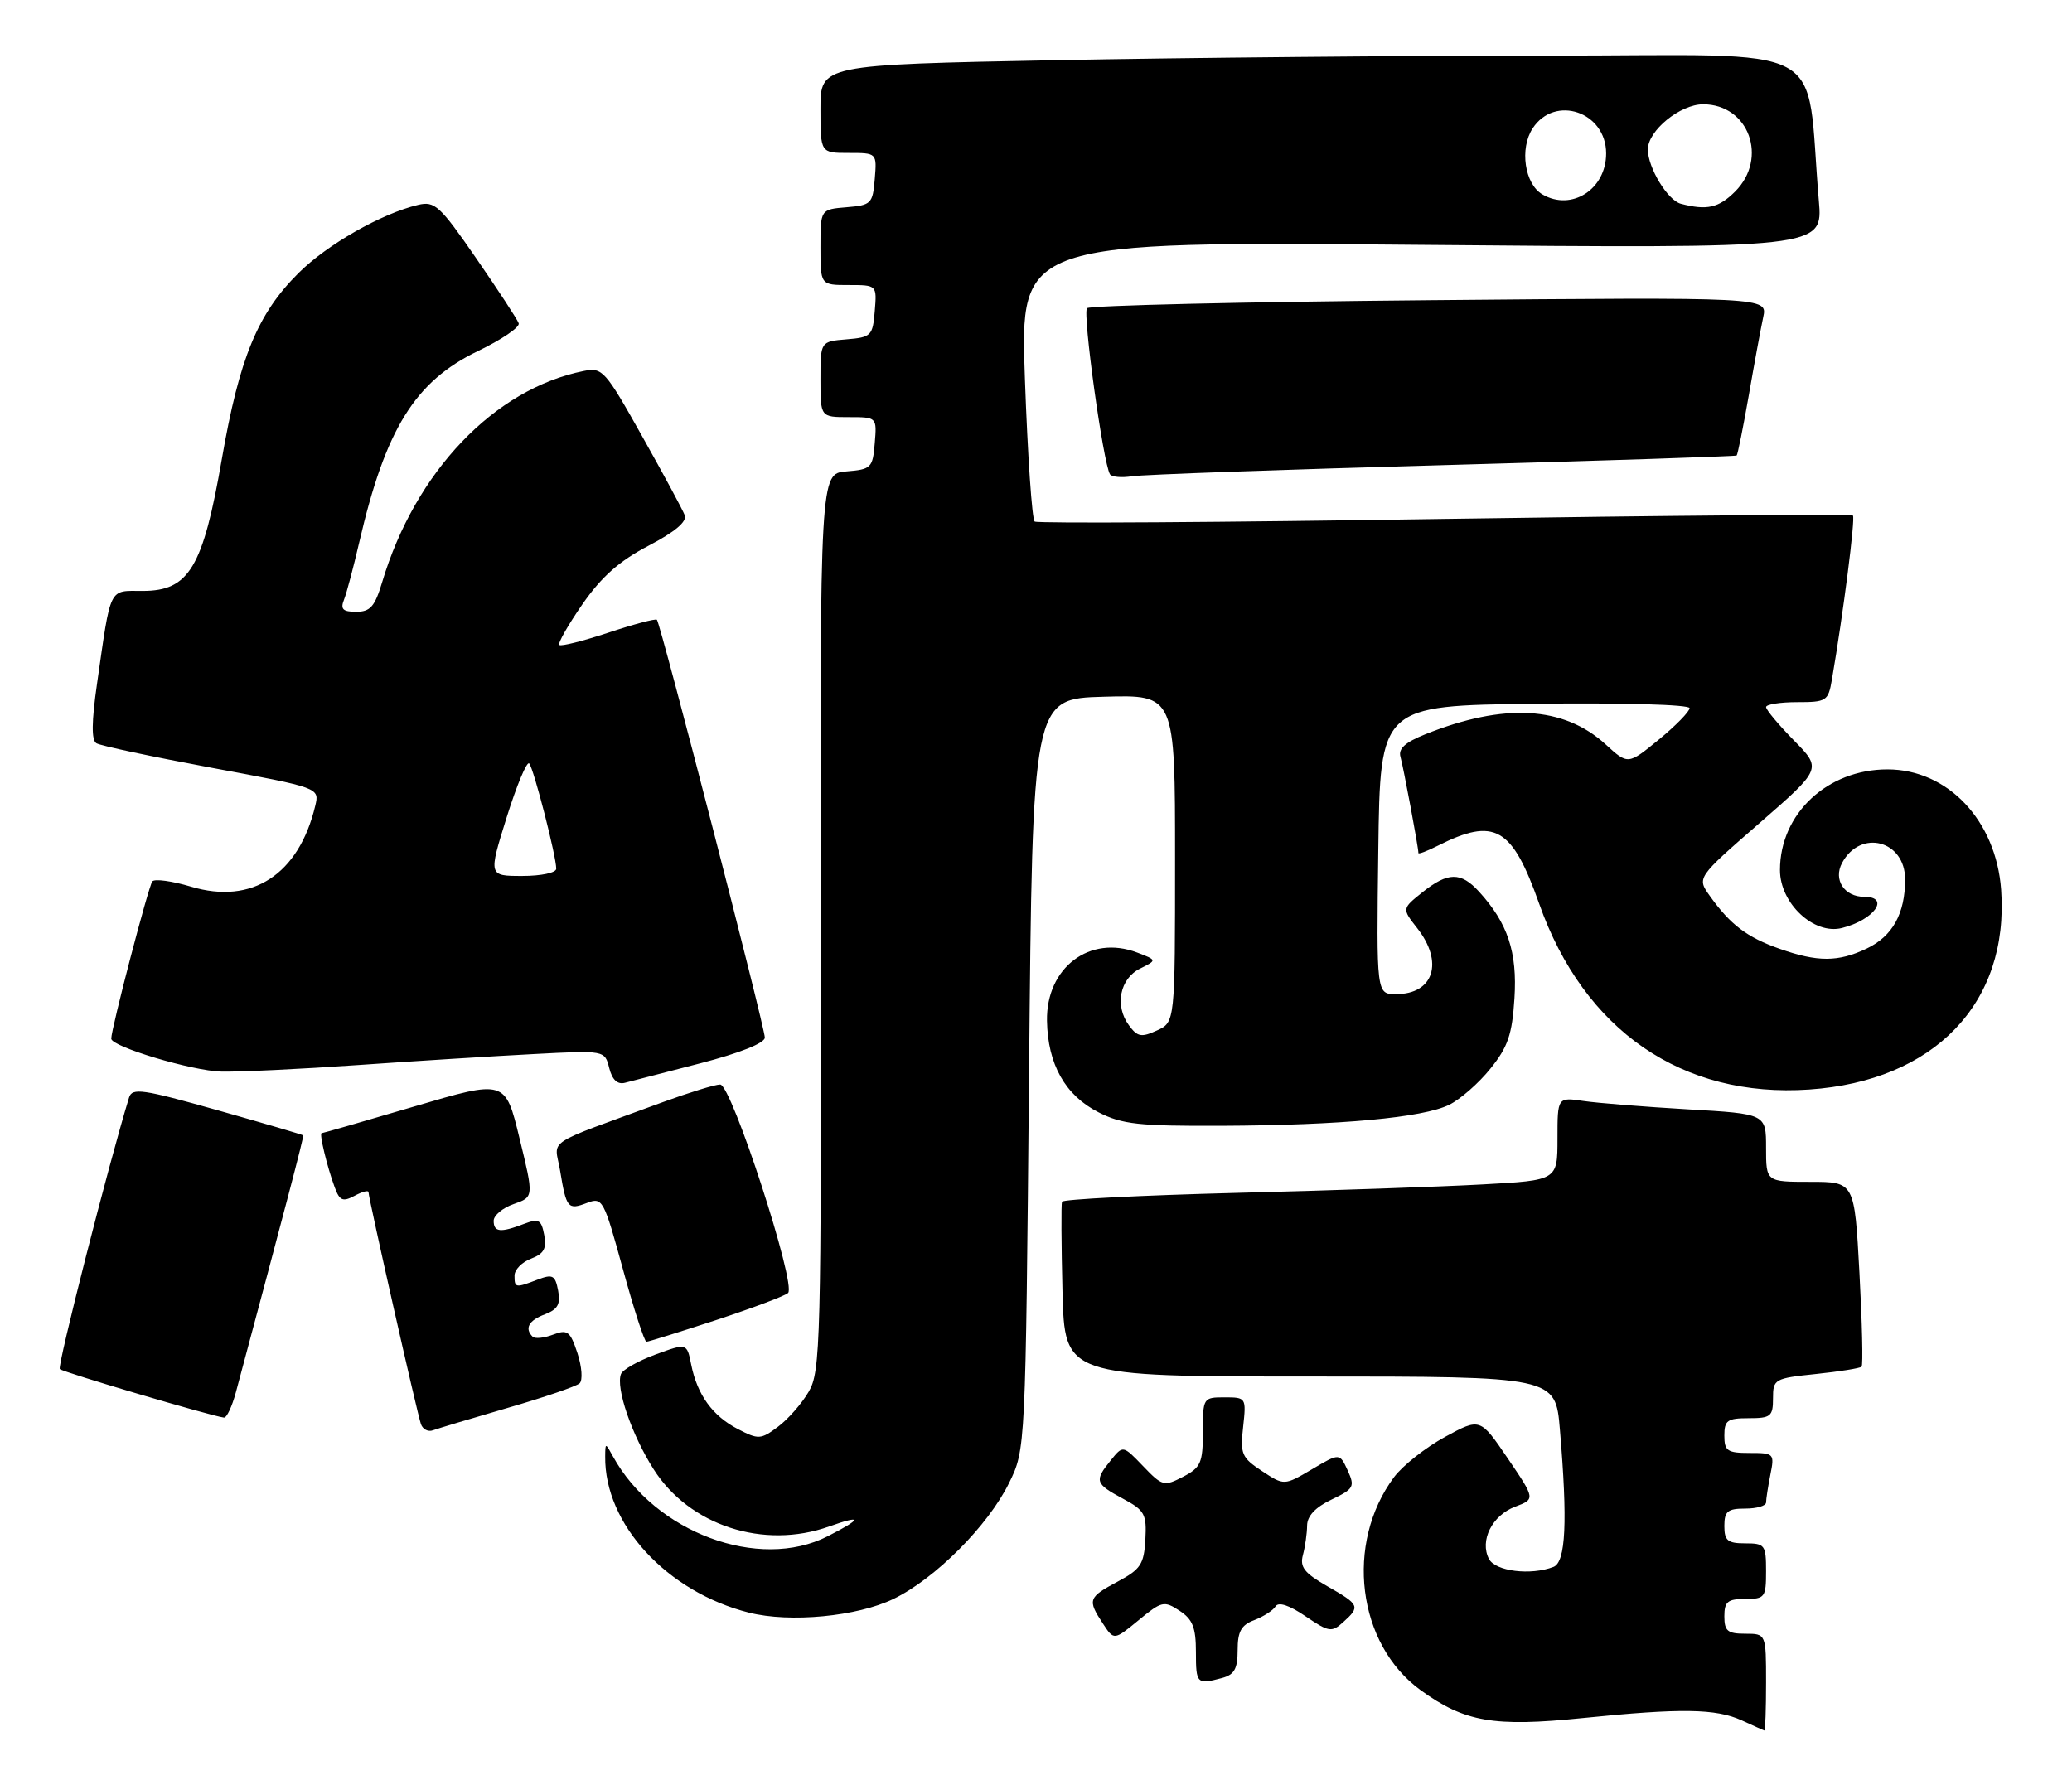 <?xml version="1.0" encoding="UTF-8" standalone="no"?>
<!DOCTYPE svg PUBLIC "-//W3C//DTD SVG 1.1//EN" "http://www.w3.org/Graphics/SVG/1.1/DTD/svg11.dtd" >
<svg xmlns="http://www.w3.org/2000/svg" xmlns:xlink="http://www.w3.org/1999/xlink" version="1.1" viewBox="0 0 298 256">
 <g >
 <path fill="currentColor"
d=" M 254.00 242.00 C 254.00 235.00 254.00 235.00 251.00 235.00 C 248.47 235.00 248.00 234.61 248.00 232.50 C 248.00 230.39 248.47 230.00 251.00 230.00 C 253.83 230.00 254.00 229.78 254.00 226.00 C 254.00 222.22 253.83 222.00 251.00 222.00 C 248.47 222.00 248.00 221.61 248.00 219.50 C 248.00 217.39 248.47 217.00 251.00 217.00 C 252.65 217.00 254.00 216.61 254.00 216.12 C 254.00 215.64 254.28 213.84 254.62 212.12 C 255.23 209.08 255.15 209.00 251.62 209.00 C 248.43 209.00 248.00 208.71 248.00 206.50 C 248.00 204.31 248.43 204.00 251.50 204.00 C 254.68 204.00 255.00 203.74 255.00 201.14 C 255.00 198.38 255.20 198.26 261.17 197.64 C 264.56 197.29 267.52 196.81 267.74 196.59 C 267.96 196.37 267.82 190.30 267.43 183.10 C 266.72 170.00 266.72 170.00 260.36 170.00 C 254.00 170.00 254.00 170.00 254.00 165.11 C 254.00 160.22 254.00 160.22 242.75 159.57 C 236.56 159.21 229.81 158.67 227.75 158.37 C 224.00 157.82 224.00 157.82 224.00 163.80 C 224.00 169.78 224.00 169.78 213.25 170.37 C 207.34 170.70 191.36 171.25 177.74 171.59 C 164.12 171.94 152.87 172.51 152.74 172.86 C 152.61 173.21 152.64 179.01 152.81 185.75 C 153.12 198.00 153.12 198.00 188.41 198.00 C 223.71 198.00 223.71 198.00 224.35 205.65 C 225.47 218.88 225.20 224.71 223.42 225.39 C 220.15 226.65 215.08 226.02 214.15 224.25 C 212.78 221.62 214.59 217.98 217.91 216.73 C 220.82 215.63 220.82 215.63 216.85 209.78 C 212.88 203.94 212.88 203.94 207.82 206.69 C 205.04 208.21 201.74 210.81 200.50 212.47 C 193.39 222.02 195.19 236.50 204.32 243.12 C 210.66 247.71 214.85 248.43 227.61 247.13 C 241.80 245.69 246.77 245.76 250.50 247.46 C 252.15 248.22 253.61 248.87 253.75 248.92 C 253.89 248.96 254.00 245.85 254.00 242.00 Z  M 175.75 241.37 C 177.53 240.89 178.00 240.05 178.00 237.36 C 178.00 234.68 178.51 233.75 180.40 233.04 C 181.72 232.53 183.10 231.65 183.46 231.06 C 183.88 230.39 185.43 230.90 187.75 232.48 C 191.14 234.78 191.52 234.84 193.20 233.32 C 195.67 231.09 195.55 230.82 190.90 228.17 C 187.59 226.27 186.92 225.42 187.39 223.67 C 187.71 222.47 187.98 220.57 187.99 219.44 C 188.00 218.07 189.18 216.81 191.49 215.71 C 194.72 214.16 194.89 213.86 193.83 211.52 C 192.67 208.99 192.67 208.99 188.68 211.35 C 184.69 213.70 184.69 213.70 181.50 211.60 C 178.58 209.67 178.35 209.15 178.79 205.25 C 179.25 201.05 179.22 201.00 176.13 201.00 C 173.04 201.00 173.00 201.07 173.00 205.97 C 173.00 210.44 172.70 211.10 170.14 212.43 C 167.41 213.84 167.16 213.77 164.40 210.89 C 161.51 207.88 161.51 207.88 159.76 210.05 C 157.36 213.01 157.49 213.41 161.48 215.56 C 164.65 217.26 164.93 217.79 164.73 221.46 C 164.53 225.01 164.04 225.74 160.75 227.50 C 156.51 229.77 156.38 230.12 158.61 233.52 C 160.21 235.97 160.21 235.97 163.75 233.06 C 167.08 230.31 167.42 230.23 169.64 231.69 C 171.53 232.92 172.00 234.11 172.00 237.62 C 172.00 242.21 172.13 242.34 175.75 241.37 Z  M 128.52 229.99 C 134.50 227.09 142.10 219.47 145.12 213.33 C 147.50 208.50 147.50 208.50 148.00 154.50 C 148.50 100.50 148.50 100.50 158.75 100.22 C 169.00 99.93 169.00 99.93 169.00 123.49 C 169.00 147.04 169.00 147.04 166.39 148.23 C 164.14 149.26 163.58 149.15 162.35 147.46 C 160.29 144.65 161.06 140.77 163.96 139.33 C 166.42 138.11 166.42 138.11 163.53 137.01 C 156.73 134.43 150.45 139.19 150.58 146.83 C 150.69 153.09 153.19 157.55 157.98 159.99 C 161.39 161.73 163.79 161.99 175.71 161.94 C 192.85 161.86 204.64 160.77 208.42 158.92 C 210.01 158.14 212.69 155.80 214.36 153.71 C 216.87 150.60 217.48 148.81 217.81 143.62 C 218.24 136.95 216.85 132.78 212.71 128.25 C 210.10 125.39 208.24 125.42 204.56 128.36 C 201.63 130.71 201.63 130.71 203.81 133.49 C 207.68 138.40 206.21 143.00 200.78 143.00 C 197.96 143.00 197.96 143.00 198.23 122.25 C 198.50 101.50 198.50 101.50 220.75 101.23 C 233.44 101.08 243.00 101.35 243.00 101.86 C 243.00 102.35 241.01 104.39 238.57 106.39 C 234.14 110.02 234.14 110.02 230.92 107.07 C 224.88 101.56 216.34 101.08 204.99 105.62 C 202.09 106.78 201.08 107.70 201.42 108.87 C 201.84 110.35 204.00 121.89 204.00 122.71 C 204.00 122.90 205.24 122.43 206.75 121.67 C 214.98 117.52 217.46 118.94 221.37 130.00 C 227.82 148.25 241.95 157.97 260.21 156.72 C 278.21 155.49 288.98 144.27 287.81 127.98 C 287.08 118.02 280.14 110.67 271.45 110.67 C 262.81 110.67 256.00 117.05 256.00 125.15 C 256.00 129.94 260.87 134.50 264.90 133.49 C 269.54 132.33 271.92 129.00 268.12 129.00 C 265.25 129.00 263.64 126.54 264.93 124.13 C 267.57 119.20 274.00 120.88 274.00 126.49 C 274.00 131.42 272.19 134.68 268.46 136.45 C 264.36 138.40 261.40 138.40 255.93 136.47 C 251.26 134.83 248.85 133.00 245.91 128.87 C 244.04 126.25 244.04 126.25 253.03 118.42 C 262.02 110.59 262.02 110.59 258.01 106.51 C 255.80 104.26 254.00 102.10 254.00 101.71 C 254.00 101.32 256.00 101.00 258.45 101.00 C 262.70 101.00 262.94 100.85 263.47 97.75 C 265.11 88.20 266.86 74.53 266.49 74.16 C 266.26 73.93 239.84 74.15 207.79 74.64 C 175.73 75.14 149.19 75.31 148.81 75.02 C 148.43 74.73 147.80 65.55 147.41 54.60 C 146.69 34.71 146.69 34.71 204.43 35.22 C 262.18 35.73 262.18 35.73 261.59 28.87 C 259.59 5.55 264.17 8.00 222.65 8.00 C 202.22 8.00 170.31 8.30 151.75 8.66 C 118.00 9.32 118.00 9.32 118.00 15.66 C 118.00 22.00 118.00 22.00 122.06 22.00 C 126.12 22.00 126.12 22.00 125.81 25.75 C 125.52 29.30 125.30 29.52 121.75 29.81 C 118.00 30.12 118.00 30.12 118.00 35.56 C 118.00 41.00 118.00 41.00 122.06 41.00 C 126.12 41.00 126.12 41.00 125.81 44.75 C 125.52 48.30 125.30 48.52 121.75 48.81 C 118.00 49.12 118.00 49.12 118.00 54.56 C 118.00 60.00 118.00 60.00 122.06 60.00 C 126.12 60.00 126.12 60.00 125.81 63.75 C 125.52 67.30 125.30 67.52 121.72 67.81 C 117.94 68.12 117.94 68.12 118.04 132.61 C 118.12 193.19 118.02 197.28 116.31 200.19 C 115.32 201.90 113.32 204.17 111.88 205.24 C 109.42 207.07 109.08 207.09 106.14 205.57 C 102.49 203.69 100.28 200.63 99.41 196.29 C 98.79 193.18 98.79 193.18 94.27 194.84 C 91.79 195.75 89.55 197.02 89.31 197.65 C 88.54 199.63 90.84 206.35 93.99 211.32 C 99.14 219.44 109.83 222.93 119.25 219.57 C 124.12 217.84 124.03 218.44 119.04 220.98 C 109.16 226.02 94.19 220.45 88.16 209.50 C 87.06 207.50 87.06 207.50 87.04 209.50 C 86.92 219.22 95.92 229.00 107.73 231.97 C 113.62 233.45 123.28 232.53 128.52 229.99 Z  M 73.00 202.52 C 78.22 201.01 82.89 199.42 83.36 198.98 C 83.83 198.54 83.69 196.60 83.05 194.64 C 82.00 191.48 81.63 191.19 79.54 191.98 C 78.26 192.47 76.93 192.60 76.60 192.27 C 75.41 191.08 76.04 189.93 78.38 189.05 C 80.23 188.34 80.64 187.59 80.27 185.64 C 79.85 183.43 79.49 183.24 77.33 184.06 C 74.12 185.29 74.00 185.27 74.00 183.48 C 74.00 182.64 75.07 181.54 76.38 181.05 C 78.23 180.34 78.64 179.59 78.27 177.64 C 77.85 175.43 77.49 175.24 75.33 176.06 C 71.96 177.35 71.00 177.24 71.00 175.60 C 71.00 174.83 72.30 173.74 73.89 173.19 C 76.78 172.18 76.78 172.18 74.72 163.74 C 72.67 155.30 72.67 155.30 59.61 159.15 C 52.43 161.27 46.42 163.00 46.26 163.00 C 45.88 163.00 47.04 167.82 48.14 170.79 C 48.85 172.72 49.30 172.91 50.99 172.01 C 52.10 171.41 53.00 171.18 53.00 171.48 C 53.00 172.33 60.00 203.31 60.54 204.85 C 60.80 205.60 61.58 206.00 62.26 205.74 C 62.94 205.49 67.78 204.04 73.00 202.52 Z  M 33.93 200.25 C 41.01 173.84 43.73 163.47 43.61 163.32 C 43.54 163.22 37.98 161.59 31.26 159.69 C 20.47 156.65 19.00 156.44 18.56 157.88 C 15.61 167.50 8.21 196.54 8.60 196.93 C 9.05 197.38 30.41 203.70 32.21 203.91 C 32.60 203.96 33.38 202.31 33.93 200.25 Z  M 103.00 189.88 C 108.22 188.16 112.88 186.41 113.34 185.99 C 114.59 184.84 105.21 156.00 103.58 156.00 C 102.84 156.00 99.15 157.14 95.37 158.52 C 77.87 164.95 79.77 163.69 80.55 168.36 C 81.45 173.81 81.67 174.08 84.40 173.04 C 86.66 172.18 86.83 172.49 89.59 182.57 C 91.16 188.31 92.68 193.00 92.97 193.00 C 93.26 193.00 97.77 191.59 103.00 189.88 Z  M 100.75 152.94 C 106.41 151.47 110.00 150.04 110.00 149.25 C 110.00 147.75 95.00 89.68 94.48 89.15 C 94.29 88.95 91.15 89.79 87.50 91.00 C 83.85 92.21 80.68 93.01 80.44 92.77 C 80.20 92.53 81.70 89.90 83.76 86.92 C 86.51 82.96 89.07 80.69 93.27 78.50 C 97.08 76.51 98.83 75.03 98.48 74.11 C 98.19 73.34 95.44 68.24 92.36 62.76 C 87.04 53.27 86.64 52.82 83.96 53.36 C 71.10 55.93 59.71 67.86 54.96 83.75 C 53.91 87.25 53.25 88.00 51.23 88.00 C 49.31 88.00 48.93 87.63 49.48 86.25 C 49.86 85.29 50.84 81.58 51.67 78.00 C 55.44 61.71 59.69 54.85 68.73 50.50 C 72.16 48.85 74.80 47.05 74.60 46.50 C 74.41 45.95 71.66 41.75 68.50 37.17 C 63.26 29.57 62.53 28.90 60.13 29.47 C 54.86 30.72 47.07 35.16 42.93 39.28 C 37.05 45.13 34.44 51.46 31.91 66.00 C 29.20 81.64 27.19 85.00 20.53 85.00 C 15.58 85.00 15.99 84.16 13.95 98.39 C 13.17 103.82 13.14 106.47 13.86 106.91 C 14.43 107.27 21.89 108.85 30.43 110.44 C 45.96 113.32 45.96 113.32 45.34 115.91 C 42.98 125.80 36.25 130.18 27.47 127.54 C 24.76 126.73 22.26 126.38 21.91 126.78 C 21.38 127.38 16.00 147.98 16.00 149.40 C 16.00 150.55 27.63 154.04 31.82 154.14 C 34.40 154.20 43.25 153.78 51.50 153.20 C 59.75 152.62 71.11 151.91 76.74 151.62 C 86.98 151.08 86.98 151.08 87.62 153.63 C 88.05 155.32 88.80 156.03 89.88 155.75 C 90.77 155.53 95.66 154.26 100.75 152.94 Z  M 207.50 66.91 C 230.60 66.27 249.62 65.64 249.77 65.52 C 249.92 65.39 250.70 61.51 251.51 56.90 C 252.31 52.28 253.25 47.20 253.59 45.62 C 254.22 42.74 254.22 42.74 205.63 43.18 C 178.91 43.42 156.73 43.94 156.34 44.33 C 155.67 45.00 158.66 66.63 159.64 68.22 C 159.88 68.61 161.30 68.74 162.79 68.51 C 164.28 68.27 184.40 67.55 207.50 66.91 Z  M 241.74 29.31 C 239.85 28.81 237.00 24.13 237.00 21.50 C 237.00 18.79 241.64 15.00 244.95 15.00 C 251.51 15.00 254.35 22.74 249.55 27.55 C 247.18 29.91 245.50 30.29 241.74 29.31 Z  M 221.83 27.96 C 219.27 26.47 218.53 21.37 220.43 18.46 C 223.63 13.58 231.00 16.09 231.00 22.07 C 231.00 27.23 226.03 30.42 221.83 27.96 Z  M 72.87 117.57 C 74.32 112.94 75.78 109.45 76.11 109.82 C 76.76 110.54 80.00 123.16 80.00 124.96 C 80.00 125.54 77.84 126.00 75.12 126.00 C 70.24 126.00 70.24 126.00 72.87 117.57 Z "/>
</g>
</svg>